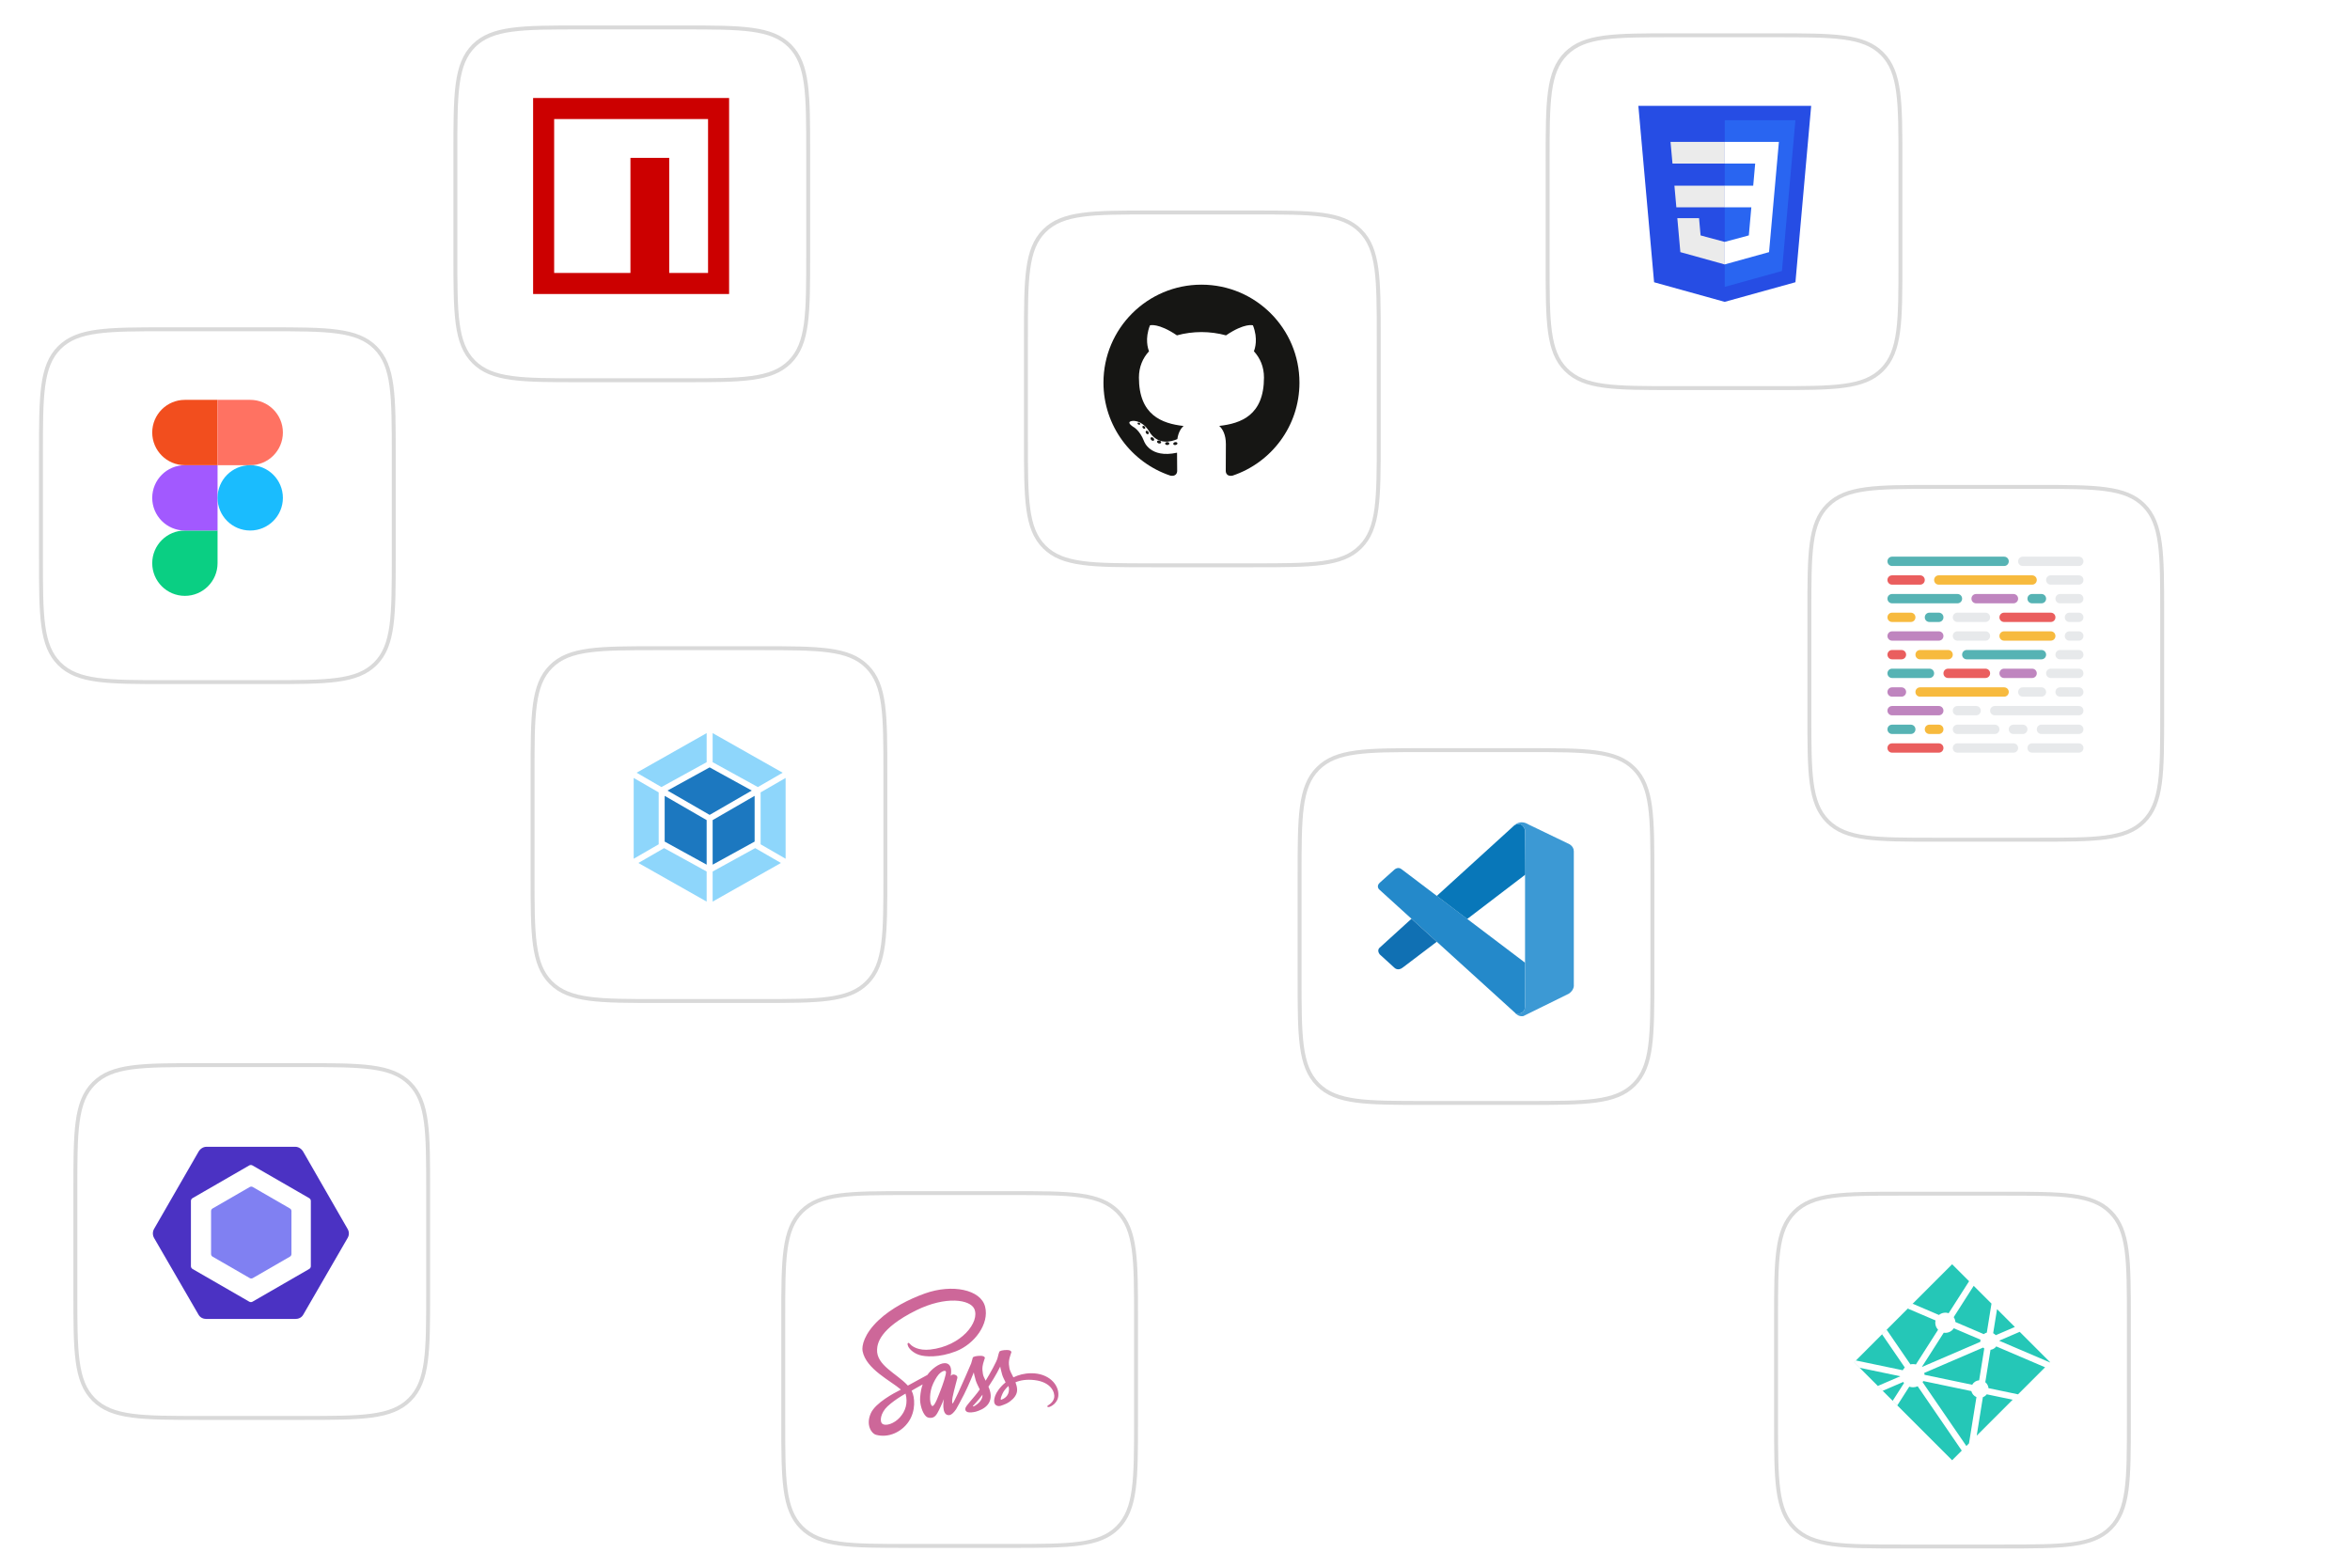 <svg width="1199" height="800" viewBox="0 0 1199 800" fill="none" xmlns="http://www.w3.org/2000/svg">
<g clip-path="url(#clip0_103_3)">
<g filter="url(#filter0_d_103_3)">
<path d="M20.896 228C20.896 197.83 20.896 182.745 30.268 173.373C39.641 164 54.726 164 84.896 164H136.896C167.066 164 182.15 164 191.523 173.373C200.896 182.745 200.896 197.83 200.896 228V280C200.896 310.17 200.896 325.255 191.523 334.627C182.15 344 167.066 344 136.896 344H84.896C54.726 344 39.641 344 30.268 334.627C20.896 325.255 20.896 310.17 20.896 280V228Z" fill="white"/>
<path d="M30.268 334.627L29.561 335.335L30.268 334.627ZM191.523 334.627L190.816 333.92L191.523 334.627ZM191.523 173.373L192.23 172.665L191.523 173.373ZM84.896 165H136.896V163H84.896V165ZM199.896 228V280H201.896V228H199.896ZM136.896 343H84.896V345H136.896V343ZM21.896 280V228H19.896V280H21.896ZM84.896 343C69.782 343 58.548 342.998 49.916 341.837C41.313 340.681 35.445 338.39 30.975 333.92L29.561 335.335C34.464 340.238 40.825 342.633 49.65 343.82C58.446 345.002 69.839 345 84.896 345V343ZM19.896 280C19.896 295.057 19.893 306.45 21.076 315.246C22.263 324.071 24.658 330.431 29.561 335.335L30.975 333.92C26.506 329.451 24.215 323.583 23.058 314.979C21.898 306.348 21.896 295.113 21.896 280H19.896ZM199.896 280C199.896 295.113 199.894 306.348 198.733 314.979C197.576 323.583 195.285 329.451 190.816 333.92L192.23 335.335C197.133 330.431 199.529 324.071 200.715 315.246C201.898 306.45 201.896 295.057 201.896 280H199.896ZM136.896 345C151.952 345 163.345 345.002 172.142 343.82C180.967 342.633 187.327 340.238 192.23 335.335L190.816 333.92C186.346 338.39 180.478 340.681 171.875 341.837C163.243 342.998 152.009 343 136.896 343V345ZM136.896 165C152.009 165 163.243 165.002 171.875 166.163C180.478 167.319 186.346 169.61 190.816 174.08L192.23 172.665C187.327 167.762 180.967 165.367 172.142 164.18C163.345 162.998 151.952 163 136.896 163V165ZM201.896 228C201.896 212.943 201.898 201.55 200.715 192.754C199.529 183.929 197.133 177.569 192.23 172.665L190.816 174.08C195.285 178.549 197.576 184.417 198.733 193.021C199.894 201.652 199.896 212.887 199.896 228H201.896ZM84.896 163C69.839 163 58.446 162.998 49.65 164.18C40.825 165.367 34.464 167.762 29.561 172.665L30.975 174.08C35.445 169.61 41.313 167.319 49.916 166.163C58.548 165.002 69.782 165 84.896 165V163ZM21.896 228C21.896 212.887 21.898 201.652 23.058 193.021C24.215 184.417 26.506 178.549 30.975 174.08L29.561 172.665C24.658 177.569 22.263 183.929 21.076 192.754C19.893 201.55 19.896 212.943 19.896 228H21.896Z" fill="#D9D9D9"/>
</g>
<path d="M94.333 304C103.533 304 111 296.533 111 287.333V270.667H94.333C85.133 270.667 77.667 278.133 77.667 287.333C77.667 296.533 85.133 304 94.333 304Z" fill="#0ACF83"/>
<path d="M77.667 254C77.667 244.8 85.133 237.333 94.333 237.333H111V270.667H94.333C85.133 270.667 77.667 263.2 77.667 254Z" fill="#A259FF"/>
<path d="M77.667 220.667C77.667 211.467 85.133 204 94.333 204H111V237.333H94.333C85.133 237.333 77.667 229.867 77.667 220.667Z" fill="#F24E1E"/>
<path d="M111 204H127.667C136.867 204 144.333 211.467 144.333 220.667C144.333 229.867 136.867 237.333 127.667 237.333H111V204Z" fill="#FF7262"/>
<path d="M144.333 254C144.333 263.2 136.867 270.667 127.667 270.667C118.467 270.667 111 263.2 111 254C111 244.8 118.467 237.333 127.667 237.333C136.867 237.333 144.333 244.8 144.333 254Z" fill="#1ABCFE"/>
<g filter="url(#filter1_d_103_3)">
<path d="M523.448 168.406C523.448 138.236 523.448 123.151 532.82 113.778C542.193 104.406 557.278 104.406 587.448 104.406H639.448C669.618 104.406 684.703 104.406 694.075 113.778C703.448 123.151 703.448 138.236 703.448 168.406V220.406C703.448 250.576 703.448 265.661 694.075 275.033C684.703 284.406 669.618 284.406 639.448 284.406H587.448C557.278 284.406 542.193 284.406 532.82 275.033C523.448 265.661 523.448 250.576 523.448 220.406V168.406Z" fill="white"/>
<path d="M532.82 275.033L532.113 275.74L532.82 275.033ZM694.075 275.033L693.368 274.326L694.075 275.033ZM694.075 113.778L694.782 113.071L694.075 113.778ZM587.448 105.406H639.448V103.406H587.448V105.406ZM702.448 168.406V220.406H704.448V168.406H702.448ZM639.448 283.406H587.448V285.406H639.448V283.406ZM524.448 220.406V168.406H522.448V220.406H524.448ZM587.448 283.406C572.335 283.406 561.1 283.404 552.468 282.243C543.865 281.086 537.997 278.796 533.528 274.326L532.113 275.74C537.016 280.643 543.377 283.039 552.202 284.225C560.998 285.408 572.391 285.406 587.448 285.406V283.406ZM522.448 220.406C522.448 235.462 522.446 246.856 523.628 255.652C524.815 264.477 527.21 270.837 532.113 275.74L533.528 274.326C529.058 269.857 526.767 263.988 525.611 255.385C524.45 246.753 524.448 235.519 524.448 220.406H522.448ZM702.448 220.406C702.448 235.519 702.446 246.753 701.285 255.385C700.129 263.988 697.838 269.857 693.368 274.326L694.782 275.74C699.685 270.837 702.081 264.477 703.267 255.652C704.45 246.856 704.448 235.462 704.448 220.406H702.448ZM639.448 285.406C654.505 285.406 665.898 285.408 674.694 284.225C683.519 283.039 689.879 280.643 694.782 275.74L693.368 274.326C688.899 278.796 683.03 281.086 674.427 282.243C665.795 283.404 654.561 283.406 639.448 283.406V285.406ZM639.448 105.406C654.561 105.406 665.795 105.408 674.427 106.568C683.03 107.725 688.899 110.016 693.368 114.485L694.782 113.071C689.879 108.168 683.519 105.773 674.694 104.586C665.898 103.404 654.505 103.406 639.448 103.406V105.406ZM704.448 168.406C704.448 153.349 704.45 141.956 703.267 133.16C702.081 124.335 699.685 117.974 694.782 113.071L693.368 114.485C697.838 118.955 700.129 124.823 701.285 133.426C702.446 142.058 702.448 153.293 702.448 168.406H704.448ZM587.448 103.406C572.391 103.406 560.998 103.404 552.202 104.586C543.377 105.773 537.016 108.168 532.113 113.071L533.528 114.485C537.997 110.016 543.865 107.725 552.468 106.568C561.1 105.408 572.335 105.406 587.448 105.406V103.406ZM524.448 168.406C524.448 153.293 524.45 142.058 525.611 133.426C526.767 124.823 529.058 118.955 533.528 114.485L532.113 113.071C527.21 117.974 524.815 124.335 523.628 133.16C522.446 141.956 522.448 153.349 522.448 168.406H524.448Z" fill="#D9D9D9"/>
</g>
<path d="M613 145.234C585.389 145.234 563 167.62 563 195.234C563 217.326 577.327 236.068 597.193 242.68C599.692 243.143 600.61 241.595 600.61 240.274C600.61 239.082 600.563 235.143 600.542 230.965C586.631 233.99 583.696 225.066 583.696 225.066C581.422 219.287 578.145 217.75 578.145 217.75C573.608 214.647 578.487 214.71 578.487 214.71C583.508 215.063 586.151 219.863 586.151 219.863C590.611 227.507 597.848 225.297 600.701 224.02C601.15 220.788 602.446 218.582 603.876 217.334C592.77 216.069 581.095 211.782 581.095 192.623C581.095 187.165 583.049 182.704 586.247 179.202C585.728 177.943 584.017 172.858 586.732 165.97C586.732 165.97 590.93 164.627 600.485 171.096C604.473 169.987 608.751 169.432 613 169.413C617.249 169.432 621.53 169.987 625.526 171.096C635.07 164.627 639.262 165.97 639.262 165.97C641.984 172.858 640.272 177.943 639.753 179.202C642.958 182.704 644.898 187.164 644.898 192.623C644.898 211.827 633.201 216.056 622.068 217.294C623.861 218.845 625.459 221.888 625.459 226.553C625.459 233.243 625.401 238.627 625.401 240.274C625.401 241.605 626.301 243.164 628.836 242.673C648.691 236.054 663 217.319 663 195.234C663 167.62 640.614 145.234 613 145.234Z" fill="#161614"/>
<path d="M581.727 216.461C581.617 216.709 581.226 216.784 580.87 216.613C580.507 216.45 580.303 216.111 580.421 215.862C580.529 215.606 580.92 215.535 581.282 215.707C581.646 215.869 581.853 216.211 581.727 216.461V216.461ZM584.186 218.655C583.948 218.876 583.482 218.774 583.165 218.424C582.838 218.076 582.777 217.61 583.019 217.385C583.265 217.164 583.717 217.267 584.045 217.616C584.372 217.969 584.435 218.432 584.186 218.656L584.186 218.655ZM585.874 221.463C585.567 221.676 585.066 221.476 584.756 221.032C584.45 220.587 584.45 220.054 584.763 219.84C585.074 219.627 585.567 219.819 585.881 220.26C586.187 220.712 586.187 221.245 585.873 221.463L585.874 221.463ZM588.727 224.715C588.453 225.017 587.869 224.936 587.442 224.524C587.005 224.121 586.883 223.548 587.158 223.246C587.435 222.943 588.022 223.028 588.453 223.437C588.887 223.84 589.019 224.416 588.727 224.715H588.727ZM592.415 225.813C592.294 226.204 591.732 226.382 591.166 226.216C590.6 226.045 590.23 225.586 590.344 225.19C590.462 224.796 591.026 224.611 591.597 224.789C592.162 224.959 592.533 225.415 592.415 225.813H592.415ZM596.612 226.278C596.626 226.691 596.146 227.033 595.551 227.04C594.953 227.053 594.47 226.72 594.464 226.314C594.464 225.898 594.933 225.559 595.531 225.549C596.125 225.537 596.612 225.869 596.612 226.278V226.278ZM600.735 226.12C600.806 226.523 600.393 226.936 599.803 227.046C599.223 227.152 598.685 226.904 598.611 226.505C598.539 226.092 598.96 225.679 599.539 225.572C600.131 225.469 600.66 225.711 600.735 226.12" fill="#161614"/>
<g filter="url(#filter2_d_103_3)">
<path d="M271.724 390.703C271.724 360.533 271.724 345.448 281.097 336.075C290.469 326.703 305.554 326.703 335.724 326.703H387.724C417.894 326.703 432.979 326.703 442.351 336.075C451.724 345.448 451.724 360.533 451.724 390.703V442.703C451.724 472.873 451.724 487.958 442.351 497.33C432.979 506.703 417.894 506.703 387.724 506.703H335.724C305.554 506.703 290.469 506.703 281.097 497.33C271.724 487.958 271.724 472.873 271.724 442.703V390.703Z" fill="white"/>
<path d="M281.097 497.33L280.389 498.037L281.097 497.33ZM442.351 497.33L441.644 496.623L442.351 497.33ZM442.351 336.075L443.059 335.368L442.351 336.075ZM335.724 327.703H387.724V325.703H335.724V327.703ZM450.724 390.703V442.703H452.724V390.703H450.724ZM387.724 505.703H335.724V507.703H387.724V505.703ZM272.724 442.703V390.703H270.724V442.703H272.724ZM335.724 505.703C320.611 505.703 309.376 505.701 300.745 504.54C292.141 503.384 286.273 501.093 281.804 496.623L280.389 498.037C285.293 502.94 291.653 505.336 300.478 506.522C309.274 507.705 320.667 507.703 335.724 507.703V505.703ZM270.724 442.703C270.724 457.76 270.722 469.153 271.904 477.949C273.091 486.774 275.486 493.134 280.389 498.037L281.804 496.623C277.334 492.154 275.043 486.285 273.887 477.682C272.726 469.05 272.724 457.816 272.724 442.703H270.724ZM450.724 442.703C450.724 457.816 450.722 469.05 449.561 477.682C448.405 486.285 446.114 492.154 441.644 496.623L443.059 498.037C447.962 493.134 450.357 486.774 451.544 477.949C452.726 469.153 452.724 457.76 452.724 442.703H450.724ZM387.724 507.703C402.781 507.703 414.174 507.705 422.97 506.522C431.795 505.336 438.155 502.94 443.059 498.037L441.644 496.623C437.175 501.093 431.307 503.384 422.703 504.54C414.072 505.701 402.837 505.703 387.724 505.703V507.703ZM387.724 327.703C402.837 327.703 414.072 327.705 422.703 328.866C431.307 330.022 437.175 332.313 441.644 336.783L443.059 335.368C438.155 330.465 431.795 328.07 422.97 326.883C414.174 325.701 402.781 325.703 387.724 325.703V327.703ZM452.724 390.703C452.724 375.646 452.726 364.253 451.544 355.457C450.357 346.632 447.962 340.271 443.059 335.368L441.644 336.783C446.114 341.252 448.405 347.12 449.561 355.723C450.722 364.355 450.724 375.59 450.724 390.703H452.724ZM335.724 325.703C320.667 325.703 309.274 325.701 300.478 326.883C291.653 328.07 285.293 330.465 280.389 335.368L281.804 336.783C286.273 332.313 292.141 330.022 300.745 328.866C309.376 327.705 320.611 327.703 335.724 327.703V325.703ZM272.724 390.703C272.724 375.59 272.726 364.355 273.887 355.723C275.043 347.12 277.334 341.252 281.804 336.783L280.389 335.368C275.486 340.271 273.091 346.632 271.904 355.457C270.722 364.253 270.724 375.646 270.724 390.703H272.724Z" fill="#D9D9D9"/>
</g>
<path d="M362 367L317.808 392V442L362 467L406.192 442V392L362 367Z" fill="white"/>
<path d="M325.7 440.275L360.542 459.983V444.633L338.833 432.692L325.7 440.275ZM323.317 438.117V396.9L336.067 404.258V430.75L323.317 438.117ZM398.442 440.275L363.6 459.983V444.633L385.308 432.692L398.442 440.275V440.275ZM400.825 438.117V396.9L388.075 404.258V430.75L400.825 438.117V438.117ZM399.333 394.233L363.6 374.017V388.858L386.492 401.45L386.667 401.55L399.333 394.233V394.233ZM324.808 394.233L360.542 374.017V388.858L337.65 401.45L337.475 401.55L324.808 394.233V394.233Z" fill="#8ED6FB"/>
<path d="M363.6 441.142L385.017 429.367V406.033L363.6 418.4V441.142ZM360.542 441.142L339.125 429.367V406.033L360.542 418.4V441.142ZM383.567 403.333L362.067 391.508L340.567 403.333L362.067 415.75L383.567 403.333" fill="#1C78C0"/>
<g filter="url(#filter3_d_103_3)">
<path d="M399.62 668.703C399.62 638.533 399.62 623.448 408.992 614.075C418.365 604.703 433.45 604.703 463.62 604.703H515.62C545.789 604.703 560.874 604.703 570.247 614.075C579.62 623.448 579.62 638.533 579.62 668.703V720.703C579.62 750.873 579.62 765.958 570.247 775.33C560.874 784.703 545.789 784.703 515.62 784.703H463.62C433.45 784.703 418.365 784.703 408.992 775.33C399.62 765.958 399.62 750.873 399.62 720.703V668.703Z" fill="white"/>
<path d="M408.992 775.33L408.285 776.037L408.992 775.33ZM570.247 775.33L569.54 774.623L570.247 775.33ZM570.247 614.075L570.954 613.368L570.247 614.075ZM463.62 605.703H515.62V603.703H463.62V605.703ZM578.62 668.703V720.703H580.62V668.703H578.62ZM515.62 783.703H463.62V785.703H515.62V783.703ZM400.62 720.703V668.703H398.62V720.703H400.62ZM463.62 783.703C448.506 783.703 437.272 783.701 428.64 782.54C420.037 781.384 414.169 779.093 409.699 774.623L408.285 776.037C413.188 780.94 419.549 783.336 428.374 784.522C437.17 785.705 448.563 785.703 463.62 785.703V783.703ZM398.62 720.703C398.62 735.76 398.617 747.153 399.8 755.949C400.986 764.774 403.382 771.134 408.285 776.037L409.699 774.623C405.23 770.154 402.939 764.285 401.782 755.682C400.622 747.05 400.62 735.816 400.62 720.703H398.62ZM578.62 720.703C578.62 735.816 578.617 747.05 577.457 755.682C576.3 764.285 574.009 770.154 569.54 774.623L570.954 776.037C575.857 771.134 578.253 764.774 579.439 755.949C580.622 747.153 580.62 735.76 580.62 720.703H578.62ZM515.62 785.703C530.676 785.703 542.069 785.705 550.865 784.522C559.69 783.336 566.051 780.94 570.954 776.037L569.54 774.623C565.07 779.093 559.202 781.384 550.599 782.54C541.967 783.701 530.733 783.703 515.62 783.703V785.703ZM515.62 605.703C530.733 605.703 541.967 605.705 550.599 606.866C559.202 608.022 565.07 610.313 569.54 614.783L570.954 613.368C566.051 608.465 559.69 606.07 550.865 604.883C542.069 603.701 530.676 603.703 515.62 603.703V605.703ZM580.62 668.703C580.62 653.646 580.622 642.253 579.439 633.457C578.253 624.632 575.857 618.271 570.954 613.368L569.54 614.783C574.009 619.252 576.3 625.12 577.457 633.723C578.617 642.355 578.62 653.59 578.62 668.703H580.62ZM463.62 603.703C448.563 603.703 437.17 603.701 428.374 604.883C419.549 606.07 413.188 608.465 408.285 613.368L409.699 614.783C414.169 610.313 420.037 608.022 428.64 606.866C437.272 605.705 448.506 605.703 463.62 605.703V603.703ZM400.62 668.703C400.62 653.59 400.622 642.355 401.782 633.723C402.939 625.12 405.23 619.252 409.699 614.783L408.285 613.368C403.382 618.271 400.986 624.632 399.8 633.457C398.617 642.253 398.62 653.646 398.62 668.703H400.62Z" fill="#D9D9D9"/>
</g>
<path d="M526.108 700.614C522.619 700.632 519.587 701.473 517.048 702.715C516.117 700.87 515.185 699.226 515.021 698.02C514.838 696.614 514.619 695.756 514.838 694.075C515.057 692.395 516.044 690.002 516.025 689.819C516.007 689.637 515.806 688.778 513.797 688.76C511.788 688.742 510.053 689.143 509.852 689.673C509.651 690.203 509.267 691.408 509.011 692.65C508.664 694.477 504.993 700.998 502.893 704.413C502.217 703.08 501.632 701.911 501.504 700.979C501.322 699.573 501.103 698.715 501.322 697.034C501.541 695.354 502.527 692.961 502.509 692.778C502.491 692.596 502.29 691.737 500.281 691.719C498.271 691.701 496.536 692.102 496.335 692.632C496.134 693.162 495.915 694.404 495.495 695.609C495.075 696.815 490.198 707.701 488.919 710.514C488.262 711.957 487.696 713.108 487.294 713.893C487.294 713.893 487.276 713.948 487.221 714.039C486.874 714.715 486.673 715.08 486.673 715.08C486.673 715.08 486.673 715.08 486.673 715.099C486.399 715.592 486.107 716.048 485.961 716.048C485.851 716.048 485.65 714.733 485.997 712.943C486.728 709.162 488.463 703.281 488.445 703.08C488.445 702.97 488.773 701.947 487.312 701.418C485.887 700.888 485.376 701.765 485.248 701.765C485.12 701.765 485.029 702.075 485.029 702.075C485.029 702.075 486.618 695.463 481.997 695.463C479.111 695.463 475.129 698.623 473.156 701.473C471.914 702.148 469.266 703.591 466.435 705.144C465.357 705.747 464.243 706.349 463.202 706.916C463.129 706.843 463.056 706.751 462.983 706.678C457.393 700.705 447.055 696.486 447.494 688.468C447.658 685.545 448.663 677.874 467.348 668.558C482.728 660.978 494.965 663.079 497.084 667.736C500.116 674.385 490.527 686.732 474.636 688.522C468.572 689.198 465.394 686.86 464.59 685.984C463.75 685.07 463.622 685.015 463.311 685.198C462.8 685.472 463.129 686.294 463.311 686.769C463.786 688.011 465.741 690.203 469.047 691.281C471.969 692.23 479.074 692.76 487.677 689.436C497.303 685.71 504.829 675.353 502.619 666.677C500.408 657.873 485.796 654.969 471.969 659.882C463.75 662.805 454.836 667.408 448.425 673.399C440.808 680.522 439.603 686.714 440.096 689.308C441.868 698.514 454.562 704.505 459.64 708.943C459.384 709.089 459.147 709.217 458.946 709.327C456.407 710.587 446.726 715.647 444.315 720.998C441.576 727.062 444.754 731.41 446.854 731.994C453.375 733.802 460.078 730.551 463.677 725.181C467.275 719.811 466.837 712.834 465.174 709.637C465.156 709.601 465.138 709.564 465.101 709.528C465.759 709.144 466.435 708.742 467.092 708.359C468.389 707.591 469.668 706.879 470.764 706.295C470.143 707.993 469.686 710.021 469.467 712.943C469.193 716.377 470.599 720.834 472.444 722.587C473.266 723.355 474.234 723.373 474.855 723.373C477.01 723.373 477.979 721.583 479.056 719.464C480.371 716.87 481.559 713.857 481.559 713.857C481.559 713.857 480.079 722.003 484.097 722.003C485.559 722.003 487.038 720.103 487.696 719.135C487.696 719.153 487.696 719.153 487.696 719.153C487.696 719.153 487.732 719.099 487.805 718.971C487.951 718.733 488.043 718.587 488.043 718.587C488.043 718.587 488.043 718.569 488.043 718.551C488.627 717.528 489.942 715.208 491.897 711.354C494.417 706.386 496.847 700.176 496.847 700.176C496.847 700.176 497.066 701.692 497.815 704.212C498.253 705.692 499.166 707.318 499.897 708.888C499.312 709.71 498.947 710.167 498.947 710.167C498.947 710.167 498.947 710.167 498.965 710.185C498.491 710.806 497.979 711.482 497.413 712.14C495.422 714.514 493.047 717.236 492.719 718.021C492.335 718.953 492.426 719.628 493.157 720.176C493.687 720.578 494.637 720.633 495.605 720.578C497.395 720.45 498.655 720.012 499.276 719.738C500.244 719.391 501.376 718.861 502.436 718.076C504.39 716.633 505.578 714.569 505.468 711.847C505.413 710.35 504.92 708.852 504.317 707.445C504.5 707.19 504.664 706.934 504.847 706.678C507.934 702.167 510.327 697.217 510.327 697.217C510.327 697.217 510.546 698.733 511.295 701.253C511.66 702.532 512.409 703.92 513.066 705.272C510.162 707.628 508.372 710.368 507.733 712.158C506.582 715.482 507.477 716.98 509.176 717.327C509.943 717.491 511.039 717.126 511.843 716.779C512.865 716.45 514.071 715.884 515.222 715.044C517.176 713.601 519.057 711.592 518.948 708.87C518.893 707.628 518.564 706.404 518.108 705.217C520.573 704.194 523.752 703.628 527.807 704.103C536.501 705.126 538.218 710.55 537.889 712.834C537.56 715.117 535.734 716.359 535.131 716.742C534.528 717.126 534.327 717.254 534.382 717.528C534.455 717.93 534.747 717.911 535.259 717.838C535.971 717.711 539.825 715.994 539.99 711.793C540.264 706.423 535.149 700.559 526.108 700.614ZM459.037 723.227C456.151 726.368 452.133 727.556 450.398 726.551C448.535 725.473 449.265 720.834 452.809 717.51C454.964 715.482 457.74 713.601 459.585 712.45C460.005 712.194 460.626 711.829 461.375 711.372C461.503 711.299 461.576 711.263 461.576 711.263C461.722 711.172 461.868 711.08 462.015 710.989C463.311 715.738 462.069 719.921 459.037 723.227ZM480.043 708.943C479.038 711.391 476.937 717.656 475.659 717.309C474.563 717.016 473.887 712.267 475.44 707.573C476.225 705.217 477.887 702.404 478.855 701.308C480.426 699.555 482.161 698.97 482.581 699.683C483.111 700.614 480.664 707.409 480.043 708.943ZM497.376 717.236C496.956 717.455 496.554 717.601 496.372 717.491C496.244 717.418 496.554 717.126 496.554 717.126C496.554 717.126 498.728 714.788 499.586 713.729C500.08 713.108 500.664 712.377 501.285 711.555C501.285 711.628 501.285 711.719 501.285 711.793C501.285 714.587 498.582 716.468 497.376 717.236ZM510.747 714.185C510.436 713.966 510.491 713.236 511.532 710.952C511.934 710.057 512.884 708.56 514.509 707.117C514.692 707.701 514.82 708.267 514.802 708.797C514.783 712.322 512.263 713.637 510.747 714.185Z" fill="#CD6799"/>
<g filter="url(#filter4_d_103_3)">
<path d="M663.067 442.703C663.067 412.533 663.067 397.448 672.44 388.075C681.812 378.703 696.897 378.703 727.067 378.703H779.067C809.237 378.703 824.322 378.703 833.695 388.075C843.067 397.448 843.067 412.533 843.067 442.703V494.703C843.067 524.873 843.067 539.958 833.695 549.33C824.322 558.703 809.237 558.703 779.067 558.703H727.067C696.897 558.703 681.812 558.703 672.44 549.33C663.067 539.958 663.067 524.873 663.067 494.703V442.703Z" fill="white"/>
<path d="M672.44 549.33L671.733 550.037L672.44 549.33ZM833.695 549.33L832.988 548.623L833.695 549.33ZM833.695 388.075L834.402 387.368L833.695 388.075ZM727.067 379.703H779.067V377.703H727.067V379.703ZM842.067 442.703V494.703H844.067V442.703H842.067ZM779.067 557.703H727.067V559.703H779.067V557.703ZM664.067 494.703V442.703H662.067V494.703H664.067ZM727.067 557.703C711.954 557.703 700.72 557.701 692.088 556.54C683.485 555.384 677.616 553.093 673.147 548.623L671.733 550.037C676.636 554.94 682.996 557.336 691.821 558.522C700.617 559.705 712.011 559.703 727.067 559.703V557.703ZM662.067 494.703C662.067 509.76 662.065 521.153 663.248 529.949C664.434 538.774 666.83 545.134 671.733 550.037L673.147 548.623C668.677 544.154 666.387 538.285 665.23 529.682C664.069 521.05 664.067 509.816 664.067 494.703H662.067ZM842.067 494.703C842.067 509.816 842.065 521.05 840.905 529.682C839.748 538.285 837.457 544.154 832.988 548.623L834.402 550.037C839.305 545.134 841.7 538.774 842.887 529.949C844.069 521.153 844.067 509.76 844.067 494.703H842.067ZM779.067 559.703C794.124 559.703 805.517 559.705 814.313 558.522C823.138 557.336 829.499 554.94 834.402 550.037L832.988 548.623C828.518 553.093 822.65 555.384 814.047 556.54C805.415 557.701 794.18 557.703 779.067 557.703V559.703ZM779.067 379.703C794.18 379.703 805.415 379.705 814.047 380.866C822.65 382.022 828.518 384.313 832.988 388.783L834.402 387.368C829.499 382.465 823.138 380.07 814.313 378.883C805.517 377.701 794.124 377.703 779.067 377.703V379.703ZM844.067 442.703C844.067 427.646 844.069 416.253 842.887 407.457C841.7 398.632 839.305 392.271 834.402 387.368L832.988 388.783C837.457 393.252 839.748 399.12 840.905 407.723C842.065 416.355 842.067 427.59 842.067 442.703H844.067ZM727.067 377.703C712.011 377.703 700.617 377.701 691.821 378.883C682.996 380.07 676.636 382.465 671.733 387.368L673.147 388.783C677.616 384.313 683.485 382.022 692.088 380.866C700.72 379.705 711.954 379.703 727.067 379.703V377.703ZM664.067 442.703C664.067 427.59 664.069 416.355 665.23 407.723C666.387 399.12 668.677 393.252 673.147 388.783L671.733 387.368C666.83 392.271 664.434 398.632 663.248 407.457C662.065 416.253 662.067 427.646 662.067 442.703H664.067Z" fill="#D9D9D9"/>
</g>
<path d="M703.951 454.033C703.951 454.033 701.516 452.278 704.439 449.933L711.248 443.844C711.248 443.844 713.197 441.794 715.257 443.58L778.096 491.156V513.97C778.096 513.97 778.065 517.552 773.468 517.157L703.951 454.033Z" fill="#2489CA"/>
<path d="M720.148 468.739L703.951 483.464C703.951 483.464 702.287 484.702 703.951 486.914L711.471 493.755C711.471 493.755 713.258 495.673 715.896 493.491L733.067 480.47L720.148 468.739Z" fill="#1070B3"/>
<path d="M748.584 468.86L778.289 446.179L778.096 423.487C778.096 423.487 776.827 418.534 772.596 421.112L733.067 457.088L748.584 468.86Z" fill="#0877B9"/>
<path d="M773.468 517.187C775.194 518.953 777.284 518.375 777.284 518.375L800.433 506.968C803.396 504.948 802.98 502.441 802.98 502.441V434.325C802.98 431.331 799.915 430.296 799.915 430.296L779.852 420.625C775.468 417.915 772.596 421.112 772.596 421.112C772.596 421.112 776.29 418.453 778.096 423.486V513.554C778.096 514.173 777.964 514.782 777.7 515.33C777.173 516.396 776.026 517.39 773.276 516.974L773.468 517.187Z" fill="#3C99D4"/>
<g filter="url(#filter5_d_103_3)">
<path d="M232.343 74C232.343 43.83 232.343 28.745 241.716 19.373C251.089 10 266.173 10 296.343 10H348.343C378.513 10 393.598 10 402.971 19.373C412.343 28.745 412.343 43.83 412.343 74V126C412.343 156.17 412.343 171.255 402.971 180.627C393.598 190 378.513 190 348.343 190H296.343C266.173 190 251.089 190 241.716 180.627C232.343 171.255 232.343 156.17 232.343 126V74Z" fill="white"/>
<path d="M241.716 180.627L241.009 181.335L241.716 180.627ZM402.971 180.627L402.264 179.92L402.971 180.627ZM402.971 19.373L403.678 18.666L402.971 19.373ZM296.343 11H348.343V9H296.343V11ZM411.343 74V126H413.343V74H411.343ZM348.343 189H296.343V191H348.343V189ZM233.343 126V74H231.343V126H233.343ZM296.343 189C281.23 189 269.996 188.998 261.364 187.837C252.761 186.681 246.893 184.39 242.423 179.92L241.009 181.335C245.912 186.238 252.273 188.633 261.097 189.82C269.894 191.002 281.287 191 296.343 191V189ZM231.343 126C231.343 141.057 231.341 152.45 232.524 161.246C233.71 170.071 236.106 176.431 241.009 181.335L242.423 179.92C237.954 175.451 235.663 169.583 234.506 160.979C233.346 152.348 233.343 141.113 233.343 126H231.343ZM411.343 126C411.343 141.113 411.341 152.348 410.181 160.979C409.024 169.583 406.733 175.451 402.264 179.92L403.678 181.335C408.581 176.431 410.976 170.071 412.163 161.246C413.346 152.45 413.343 141.057 413.343 126H411.343ZM348.343 191C363.4 191 374.793 191.002 383.589 189.82C392.414 188.633 398.775 186.238 403.678 181.335L402.264 179.92C397.794 184.39 391.926 186.681 383.323 187.837C374.691 188.998 363.457 189 348.343 189V191ZM348.343 11C363.457 11 374.691 11.002 383.323 12.163C391.926 13.319 397.794 15.61 402.264 20.08L403.678 18.666C398.775 13.762 392.414 11.367 383.589 10.181C374.793 8.998 363.4 9 348.343 9V11ZM413.343 74C413.343 58.943 413.346 47.55 412.163 38.754C410.976 29.929 408.581 23.569 403.678 18.666L402.264 20.08C406.733 24.549 409.024 30.417 410.181 39.02C411.341 47.653 411.343 58.887 411.343 74H413.343ZM296.343 9C281.287 9 269.894 8.998 261.097 10.181C252.273 11.367 245.912 13.762 241.009 18.666L242.423 20.08C246.893 15.61 252.761 13.319 261.364 12.163C269.996 11.002 281.23 11 296.343 11V9ZM233.343 74C233.343 58.887 233.346 47.653 234.506 39.02C235.663 30.417 237.954 24.549 242.423 20.08L241.009 18.666C236.106 23.569 233.71 29.929 232.524 38.754C231.341 47.55 231.343 58.943 231.343 74H233.343Z" fill="#D9D9D9"/>
</g>
<path d="M272 50H372V150H272V50Z" fill="#CC0000"/>
<path d="M321.66 60.74H282.74V139.256H321.656V80.54H341.456V139.256H361.256V60.74H321.66Z" fill="white"/>
<g filter="url(#filter6_d_103_3)">
<path d="M789.62 78C789.62 47.83 789.62 32.745 798.992 23.373C808.365 14 823.45 14 853.62 14H905.62C935.789 14 950.874 14 960.247 23.373C969.62 32.745 969.62 47.83 969.62 78V130C969.62 160.17 969.62 175.255 960.247 184.627C950.874 194 935.789 194 905.62 194H853.62C823.45 194 808.365 194 798.992 184.627C789.62 175.255 789.62 160.17 789.62 130V78Z" fill="white"/>
<path d="M798.992 184.627L798.285 185.335L798.992 184.627ZM960.247 184.627L959.54 183.92L960.247 184.627ZM960.247 23.373L960.954 22.666L960.247 23.373ZM853.62 15H905.62V13H853.62V15ZM968.62 78V130H970.62V78H968.62ZM905.62 193H853.62V195H905.62V193ZM790.62 130V78H788.62V130H790.62ZM853.62 193C838.506 193 827.272 192.998 818.64 191.837C810.037 190.681 804.169 188.39 799.699 183.92L798.285 185.335C803.188 190.238 809.549 192.633 818.374 193.82C827.17 195.002 838.563 195 853.62 195V193ZM788.62 130C788.62 145.057 788.617 156.45 789.8 165.246C790.986 174.071 793.382 180.431 798.285 185.335L799.699 183.92C795.23 179.451 792.939 173.583 791.782 164.979C790.622 156.348 790.62 145.113 790.62 130H788.62ZM968.62 130C968.62 145.113 968.617 156.348 967.457 164.979C966.3 173.583 964.009 179.451 959.54 183.92L960.954 185.335C965.857 180.431 968.253 174.071 969.439 165.246C970.622 156.45 970.62 145.057 970.62 130H968.62ZM905.62 195C920.676 195 932.069 195.002 940.865 193.82C949.69 192.633 956.051 190.238 960.954 185.335L959.54 183.92C955.07 188.39 949.202 190.681 940.599 191.837C931.967 192.998 920.733 193 905.62 193V195ZM905.62 15C920.733 15 931.967 15.002 940.599 16.163C949.202 17.319 955.07 19.61 959.54 24.08L960.954 22.666C956.051 17.762 949.69 15.367 940.865 14.181C932.069 12.998 920.676 13 905.62 13V15ZM970.62 78C970.62 62.943 970.622 51.55 969.439 42.754C968.253 33.929 965.857 27.569 960.954 22.666L959.54 24.08C964.009 28.549 966.3 34.417 967.457 43.02C968.617 51.653 968.62 62.887 968.62 78H970.62ZM853.62 13C838.563 13 827.17 12.998 818.374 14.181C809.549 15.367 803.188 17.762 798.285 22.666L799.699 24.08C804.169 19.61 810.037 17.319 818.64 16.163C827.272 15.002 838.506 15 853.62 15V13ZM790.62 78C790.62 62.887 790.622 51.653 791.782 43.02C792.939 34.417 795.23 28.549 799.699 24.08L798.285 22.666C793.382 27.569 790.986 33.929 789.8 42.754C788.617 51.55 788.62 62.943 788.62 78H790.62Z" fill="#D9D9D9"/>
</g>
<path d="M924.087 54L916.054 143.99L879.946 154L843.937 144.004L835.913 54H924.087Z" fill="#264DE4"/>
<path d="M909.177 138.259L916.042 61.359H880V146.348L909.177 138.259Z" fill="#2965F1"/>
<path d="M854.308 94.74L855.298 105.779H880V94.74H854.308Z" fill="#EBEBEB"/>
<path d="M880 72.398H879.962H852.32L853.324 83.436H880V72.398Z" fill="#EBEBEB"/>
<path d="M880 134.893V123.408L879.952 123.421L867.658 120.102L866.872 111.298H860.898H855.791L857.338 128.63L879.949 134.907L880 134.893Z" fill="#EBEBEB"/>
<path d="M893.555 105.779L892.273 120.095L879.962 123.418V134.902L902.592 128.63L902.758 126.765L905.352 97.704L905.621 94.74L907.614 72.398H879.962V83.436H895.516L894.512 94.74H879.962V105.779H893.555Z" fill="white"/>
<g filter="url(#filter7_d_103_3)">
<path d="M906.172 669C906.172 638.83 906.172 623.745 915.544 614.373C924.917 605 940.002 605 970.172 605H1022.17C1052.34 605 1067.43 605 1076.8 614.373C1086.17 623.745 1086.17 638.83 1086.17 669V721C1086.17 751.17 1086.17 766.255 1076.8 775.627C1067.43 785 1052.34 785 1022.17 785H970.172C940.002 785 924.917 785 915.544 775.627C906.172 766.255 906.172 751.17 906.172 721V669Z" fill="white"/>
<path d="M915.544 775.627L914.837 776.335L915.544 775.627ZM1076.8 775.627L1076.09 774.92L1076.8 775.627ZM1076.8 614.373L1077.51 613.665L1076.8 614.373ZM970.172 606H1022.17V604H970.172V606ZM1085.17 669V721H1087.17V669H1085.17ZM1022.17 784H970.172V786H1022.17V784ZM907.172 721V669H905.172V721H907.172ZM970.172 784C955.059 784 943.824 783.998 935.192 782.837C926.589 781.681 920.721 779.39 916.251 774.92L914.837 776.335C919.74 781.238 926.101 783.633 934.926 784.82C943.722 786.002 955.115 786 970.172 786V784ZM905.172 721C905.172 736.057 905.17 747.45 906.352 756.246C907.539 765.071 909.934 771.431 914.837 776.335L916.251 774.92C911.782 770.451 909.491 764.583 908.334 755.979C907.174 747.348 907.172 736.113 907.172 721H905.172ZM1085.17 721C1085.17 736.113 1085.17 747.348 1084.01 755.979C1082.85 764.583 1080.56 770.451 1076.09 774.92L1077.51 776.335C1082.41 771.431 1084.8 765.071 1085.99 756.246C1087.17 747.45 1087.17 736.057 1087.17 721H1085.17ZM1022.17 786C1037.23 786 1048.62 786.002 1057.42 784.82C1066.24 783.633 1072.6 781.238 1077.51 776.335L1076.09 774.92C1071.62 779.39 1065.75 781.681 1057.15 782.837C1048.52 783.998 1037.28 784 1022.17 784V786ZM1022.17 606C1037.28 606 1048.52 606.002 1057.15 607.163C1065.75 608.319 1071.62 610.61 1076.09 615.08L1077.51 613.665C1072.6 608.762 1066.24 606.367 1057.42 605.18C1048.62 603.998 1037.23 604 1022.17 604V606ZM1087.17 669C1087.17 653.943 1087.17 642.55 1085.99 633.754C1084.8 624.929 1082.41 618.569 1077.51 613.665L1076.09 615.08C1080.56 619.549 1082.85 625.417 1084.01 634.021C1085.17 642.652 1085.17 653.887 1085.17 669H1087.17ZM970.172 604C955.115 604 943.722 603.998 934.926 605.18C926.101 606.367 919.74 608.762 914.837 613.665L916.251 615.08C920.721 610.61 926.589 608.319 935.192 607.163C943.824 606.002 955.059 606 970.172 606V604ZM907.172 669C907.172 653.887 907.174 642.652 908.334 634.021C909.491 625.417 911.782 619.549 916.251 615.08L914.837 613.665C909.934 618.569 907.539 624.929 906.352 633.754C905.17 642.55 905.172 653.943 905.172 669H907.172Z" fill="#D9D9D9"/>
</g>
<path d="M1005.8 709.717L981.277 704.592C981.175 704.791 981.06 704.983 980.935 705.169L1003.26 737.738L1004.61 736.392L1008.41 712.772C1007.76 712.5 1007.2 712.083 1006.74 711.553C1006.29 711.022 1005.97 710.394 1005.8 709.717V709.717ZM996.855 677.658C995.937 679.067 994.351 680 992.545 680C992.266 680 991.996 679.972 991.731 679.929L980.546 697.43L1010.43 684.57C1010.42 684.45 1010.39 684.338 1010.39 684.214C1010.39 683.963 1010.43 683.719 1010.47 683.478L996.855 677.658V677.658ZM997.668 674.469L1012.15 680.659C1012.61 680.299 1013.14 680.032 1013.7 679.875L1016.08 665.078L1007.01 656.012L996.809 671.98C997.309 672.72 997.605 673.578 997.668 674.469V674.469ZM1028.01 677.005L1018.92 667.917L1016.94 680.186C1017.45 680.437 1017.9 680.78 1018.27 681.195L1028.01 677.005V677.005ZM1006.24 706.486C1006.59 705.84 1007.1 705.293 1007.72 704.895C1008.34 704.496 1009.05 704.259 1009.79 704.203L1012.4 687.973C1012.19 687.838 1012.01 687.675 1011.83 687.508L981.776 700.442C981.852 700.756 981.905 701.076 981.93 701.409L1006.24 706.486V706.486ZM1030.48 679.481L1019.97 684.004L1045.91 695.094L1046 695L1030.48 679.481ZM1011.69 712.82L1008.54 732.462L1026.88 714.117L1013.67 711.358C1013.16 712.021 1012.48 712.528 1011.69 712.82V712.82ZM976.037 707.77C975.373 707.77 974.737 707.656 974.141 707.454L968.048 716.991L965.693 714.638L971.465 705.606C971.322 705.429 971.189 705.244 971.066 705.053L960.61 709.555L958.132 707.076L969.577 702.15L948.886 697.831L946.055 695L946.951 694.105L970.812 699.086C971.086 698.565 971.437 698.089 971.854 697.673L960.273 680.781L962.612 678.442L974.711 696.092C975.146 695.991 975.59 695.939 976.036 695.937C976.547 695.937 977.042 696.009 977.516 696.131L988.838 678.415C987.916 677.459 987.401 676.183 987.402 674.855C987.402 674.448 987.454 674.055 987.543 673.676L973.418 667.637L975.896 665.159L989.278 670.883C989.957 670.323 990.768 669.948 991.634 669.793C992.499 669.638 993.39 669.708 994.221 669.997L1004.66 653.659L996.001 645L946.001 695L996.001 745L1000.92 740.08L978.427 707.264C977.674 707.598 976.86 707.77 976.037 707.77V707.77ZM1015.58 688.673L1012.92 705.172C1013.39 705.544 1013.77 706.007 1014.05 706.531C1014.34 707.055 1014.51 707.631 1014.56 708.224L1029.63 711.369L1043.43 697.572L1018.52 686.925C1017.81 687.874 1016.75 688.502 1015.58 688.673V688.673Z" fill="#25C7B7"/>
<g filter="url(#filter8_d_103_3)">
<path d="M38.448 603.406C38.448 573.236 38.448 558.151 47.821 548.778C57.193 539.406 72.278 539.406 102.448 539.406H154.448C184.618 539.406 199.703 539.406 209.075 548.778C218.448 558.151 218.448 573.236 218.448 603.406V655.406C218.448 685.576 218.448 700.661 209.075 710.033C199.703 719.406 184.618 719.406 154.448 719.406H102.448C72.278 719.406 57.193 719.406 47.821 710.033C38.448 700.661 38.448 685.576 38.448 655.406V603.406Z" fill="white"/>
<path d="M47.821 710.033L47.113 710.74L47.821 710.033ZM209.075 710.033L208.368 709.326L209.075 710.033ZM209.075 548.778L209.782 548.071L209.075 548.778ZM102.448 540.406H154.448V538.406H102.448V540.406ZM217.448 603.406V655.406H219.448V603.406H217.448ZM154.448 718.406H102.448V720.406H154.448V718.406ZM39.448 655.406V603.406H37.448V655.406H39.448ZM102.448 718.406C87.335 718.406 76.1 718.404 67.468 717.243C58.865 716.086 52.997 713.796 48.528 709.326L47.113 710.74C52.016 715.643 58.377 718.039 67.202 719.225C75.998 720.408 87.391 720.406 102.448 720.406V718.406ZM37.448 655.406C37.448 670.462 37.446 681.856 38.628 690.652C39.815 699.477 42.21 705.837 47.113 710.74L48.528 709.326C44.058 704.857 41.767 698.988 40.611 690.385C39.45 681.753 39.448 670.519 39.448 655.406H37.448ZM217.448 655.406C217.448 670.519 217.446 681.753 216.285 690.385C215.129 698.988 212.838 704.857 208.368 709.326L209.782 710.74C214.685 705.837 217.081 699.477 218.267 690.652C219.45 681.856 219.448 670.462 219.448 655.406H217.448ZM154.448 720.406C169.505 720.406 180.898 720.408 189.694 719.225C198.519 718.039 204.879 715.643 209.782 710.74L208.368 709.326C203.899 713.796 198.03 716.086 189.427 717.243C180.795 718.404 169.561 718.406 154.448 718.406V720.406ZM154.448 540.406C169.561 540.406 180.795 540.408 189.427 541.568C198.03 542.725 203.899 545.016 208.368 549.485L209.782 548.071C204.879 543.168 198.519 540.773 189.694 539.586C180.898 538.404 169.505 538.406 154.448 538.406V540.406ZM219.448 603.406C219.448 588.349 219.45 576.956 218.267 568.16C217.081 559.335 214.685 552.974 209.782 548.071L208.368 549.485C212.838 553.955 215.129 559.823 216.285 568.426C217.446 577.058 217.448 588.293 217.448 603.406H219.448ZM102.448 538.406C87.391 538.406 75.998 538.404 67.202 539.586C58.377 540.773 52.016 543.168 47.113 548.071L48.528 549.485C52.997 545.016 58.865 542.725 67.468 541.568C76.1 540.408 87.335 540.406 102.448 540.406V538.406ZM39.448 603.406C39.448 588.293 39.45 577.058 40.611 568.426C41.767 559.823 44.058 553.955 48.528 549.485L47.113 548.071C42.21 552.974 39.815 559.335 38.628 568.16C37.446 576.956 37.448 588.349 37.448 603.406H39.448Z" fill="#D9D9D9"/>
</g>
<path d="M108.455 616.55L127.428 605.596C127.661 605.462 127.926 605.391 128.195 605.391C128.465 605.391 128.729 605.462 128.963 605.596L147.936 616.55C148.169 616.685 148.363 616.879 148.497 617.112C148.632 617.346 148.703 617.61 148.703 617.88V639.787C148.703 640.336 148.41 640.842 147.936 641.117L128.963 652.071C128.729 652.205 128.465 652.276 128.195 652.276C127.926 652.276 127.661 652.205 127.428 652.071L108.455 641.117C108.222 640.982 108.028 640.788 107.893 640.555C107.758 640.322 107.687 640.057 107.687 639.787V617.879C107.688 617.331 107.98 616.825 108.455 616.55" fill="#8080F2"/>
<path d="M177.382 627.038L154.689 587.559C153.864 586.132 152.342 585.078 150.693 585.078H105.307C103.658 585.078 102.135 586.132 101.311 587.559L78.618 626.951C77.794 628.379 77.794 630.181 78.618 631.609L101.311 670.765C102.135 672.192 103.658 672.922 105.307 672.922H150.693C152.341 672.922 153.864 672.214 154.688 670.786L177.381 631.566C178.206 630.139 178.206 628.466 177.381 627.038H177.382ZM158.591 646.023C158.591 646.603 158.241 647.14 157.738 647.431L128.832 664.107C128.583 664.25 128.302 664.325 128.015 664.325C127.728 664.325 127.446 664.25 127.197 664.107L98.269 647.431C97.766 647.14 97.414 646.603 97.414 646.022V612.668C97.414 612.087 97.761 611.55 98.264 611.26L127.169 594.582C127.417 594.44 127.699 594.364 127.986 594.364C128.273 594.364 128.555 594.44 128.803 594.582L157.733 611.26C158.237 611.55 158.591 612.087 158.591 612.668V646.022V646.023Z" fill="#4B32C3"/>
<g filter="url(#filter9_d_103_3)">
<path d="M923.172 308.406C923.172 278.236 923.172 263.151 932.544 253.778C941.917 244.406 957.002 244.406 987.172 244.406H1039.17C1069.34 244.406 1084.43 244.406 1093.8 253.778C1103.17 263.151 1103.17 278.236 1103.17 308.406V360.406C1103.17 390.576 1103.17 405.661 1093.8 415.033C1084.43 424.406 1069.34 424.406 1039.17 424.406H987.172C957.002 424.406 941.917 424.406 932.544 415.033C923.172 405.661 923.172 390.576 923.172 360.406V308.406Z" fill="white"/>
<path d="M932.544 415.033L931.837 415.74L932.544 415.033ZM1093.8 415.033L1093.09 414.326L1093.8 415.033ZM1093.8 253.778L1094.51 253.071L1093.8 253.778ZM987.172 245.406H1039.17V243.406H987.172V245.406ZM1102.17 308.406V360.406H1104.17V308.406H1102.17ZM1039.17 423.406H987.172V425.406H1039.17V423.406ZM924.172 360.406V308.406H922.172V360.406H924.172ZM987.172 423.406C972.059 423.406 960.824 423.404 952.192 422.243C943.589 421.086 937.721 418.796 933.251 414.326L931.837 415.74C936.74 420.643 943.101 423.039 951.926 424.225C960.722 425.408 972.115 425.406 987.172 425.406V423.406ZM922.172 360.406C922.172 375.462 922.17 386.856 923.352 395.652C924.539 404.477 926.934 410.837 931.837 415.74L933.251 414.326C928.782 409.857 926.491 403.988 925.334 395.385C924.174 386.753 924.172 375.519 924.172 360.406H922.172ZM1102.17 360.406C1102.17 375.519 1102.17 386.753 1101.01 395.385C1099.85 403.988 1097.56 409.857 1093.09 414.326L1094.51 415.74C1099.41 410.837 1101.8 404.477 1102.99 395.652C1104.17 386.856 1104.17 375.462 1104.17 360.406H1102.17ZM1039.17 425.406C1054.23 425.406 1065.62 425.408 1074.42 424.225C1083.24 423.039 1089.6 420.643 1094.51 415.74L1093.09 414.326C1088.62 418.796 1082.75 421.086 1074.15 422.243C1065.52 423.404 1054.28 423.406 1039.17 423.406V425.406ZM1039.17 245.406C1054.28 245.406 1065.52 245.408 1074.15 246.568C1082.75 247.725 1088.62 250.016 1093.09 254.485L1094.51 253.071C1089.6 248.168 1083.24 245.773 1074.42 244.586C1065.62 243.404 1054.23 243.406 1039.17 243.406V245.406ZM1104.17 308.406C1104.17 293.349 1104.17 281.956 1102.99 273.16C1101.8 264.335 1099.41 257.974 1094.51 253.071L1093.09 254.485C1097.56 258.955 1099.85 264.823 1101.01 273.426C1102.17 282.058 1102.17 293.293 1102.17 308.406H1104.17ZM987.172 243.406C972.115 243.406 960.722 243.404 951.926 244.586C943.101 245.773 936.74 248.168 931.837 253.071L933.251 254.485C937.721 250.016 943.589 247.725 952.192 246.568C960.824 245.408 972.059 245.406 987.172 245.406V243.406ZM924.172 308.406C924.172 293.293 924.174 282.058 925.334 273.426C926.491 264.823 928.782 258.955 933.251 254.485L931.837 253.071C926.934 257.974 924.539 264.335 923.352 273.16C922.17 281.956 922.172 293.349 922.172 308.406H924.172Z" fill="#D9D9D9"/>
</g>
<path d="M1036.81 303.048H1041.57C1042.9 303.048 1043.95 304.095 1043.95 305.429C1043.95 306.762 1042.9 307.809 1041.57 307.809H1036.81C1035.48 307.809 1034.43 306.762 1034.43 305.429C1034.43 304.095 1035.48 303.048 1036.81 303.048Z" fill="#56B3B4"/>
<path d="M965.381 379.238H989.19C990.524 379.238 991.571 380.286 991.571 381.619C991.571 382.952 990.524 384 989.19 384H965.381C964.048 384 963 382.952 963 381.619C963 380.286 964.048 379.238 965.381 379.238Z" fill="#EA5E5E"/>
<path d="M1022.52 341.143H1036.81C1038.14 341.143 1039.19 342.191 1039.19 343.524C1039.19 344.857 1038.14 345.905 1036.81 345.905H1022.52C1021.19 345.905 1020.14 344.857 1020.14 343.524C1020.14 342.191 1021.19 341.143 1022.52 341.143Z" fill="#BF85BF"/>
<path d="M993.952 341.143H1013C1014.33 341.143 1015.38 342.191 1015.38 343.524C1015.38 344.857 1014.33 345.905 1013 345.905H993.952C992.619 345.905 991.571 344.857 991.571 343.524C991.571 342.191 992.619 341.143 993.952 341.143Z" fill="#EA5E5E"/>
<path d="M965.381 341.143H984.429C985.762 341.143 986.81 342.191 986.81 343.524C986.81 344.857 985.762 345.905 984.429 345.905H965.381C964.048 345.905 963 344.857 963 343.524C963 342.191 964.048 341.143 965.381 341.143Z" fill="#56B3B4"/>
<path d="M965.381 360.19H989.19C990.524 360.19 991.571 361.238 991.571 362.571C991.571 363.905 990.524 364.952 989.19 364.952H965.381C964.048 364.952 963 363.905 963 362.571C963 361.238 964.048 360.19 965.381 360.19Z" fill="#BF85BF"/>
<path d="M965.381 322.095H989.19C990.524 322.095 991.571 323.143 991.571 324.476C991.571 325.81 990.524 326.857 989.19 326.857H965.381C964.048 326.857 963 325.81 963 324.476C963 323.143 964.048 322.095 965.381 322.095Z" fill="#BF85BF"/>
<path d="M989.19 293.524H1036.81C1038.14 293.524 1039.19 294.571 1039.19 295.905C1039.19 297.238 1038.14 298.286 1036.81 298.286H989.19C987.857 298.286 986.81 297.238 986.81 295.905C986.81 294.571 987.857 293.524 989.19 293.524Z" fill="#F7BA3E"/>
<path d="M965.381 293.524H979.667C981 293.524 982.048 294.571 982.048 295.905C982.048 297.238 981 298.286 979.667 298.286H965.381C964.048 298.286 963 297.238 963 295.905C963 294.571 964.048 293.524 965.381 293.524Z" fill="#EA5E5E"/>
<path d="M984.429 369.714H989.191C990.524 369.714 991.571 370.762 991.571 372.095C991.571 373.429 990.524 374.476 989.191 374.476H984.429C983.095 374.476 982.048 373.429 982.048 372.095C982.048 370.762 983.095 369.714 984.429 369.714Z" fill="#F7BA3E"/>
<path d="M984.429 312.572H989.191C990.524 312.572 991.571 313.619 991.571 314.952C991.571 316.286 990.524 317.333 989.191 317.333H984.429C983.095 317.333 982.048 316.286 982.048 314.952C982.048 313.619 983.095 312.572 984.429 312.572Z" fill="#56B3B4"/>
<path d="M965.381 369.714H974.905C976.238 369.714 977.286 370.762 977.286 372.095C977.286 373.429 976.238 374.476 974.905 374.476H965.381C964.048 374.476 963 373.429 963 372.095C963 370.762 964.048 369.714 965.381 369.714Z" fill="#56B3B4"/>
<path d="M965.381 312.572H974.905C976.238 312.572 977.286 313.619 977.286 314.952C977.286 316.286 976.238 317.333 974.905 317.333H965.381C964.048 317.333 963 316.286 963 314.952C963 313.619 964.048 312.572 965.381 312.572Z" fill="#F7BA3E"/>
<path opacity="0.5" d="M1027.29 369.714H1032.05C1033.38 369.714 1034.43 370.762 1034.43 372.095C1034.43 373.429 1033.38 374.476 1032.05 374.476H1027.29C1025.95 374.476 1024.9 373.429 1024.9 372.095C1024.9 370.762 1025.95 369.714 1027.29 369.714Z" fill="#D0D4D8"/>
<path opacity="0.5" d="M998.714 369.714H1017.76C1019.1 369.714 1020.14 370.762 1020.14 372.095C1020.14 373.429 1019.1 374.476 1017.76 374.476H998.714C997.381 374.476 996.333 373.429 996.333 372.095C996.333 370.762 997.381 369.714 998.714 369.714Z" fill="#D0D4D8"/>
<path opacity="0.5" d="M1041.57 369.714H1060.62C1061.95 369.714 1063 370.762 1063 372.095C1063 373.429 1061.95 374.476 1060.62 374.476H1041.57C1040.24 374.476 1039.19 373.429 1039.19 372.095C1039.19 370.762 1040.24 369.714 1041.57 369.714Z" fill="#D0D4D8"/>
<path d="M1003.48 331.619H1041.57C1042.9 331.619 1043.95 332.667 1043.95 334C1043.95 335.333 1042.9 336.381 1041.57 336.381H1003.48C1002.14 336.381 1001.1 335.333 1001.1 334C1001.1 332.667 1002.14 331.619 1003.48 331.619Z" fill="#56B3B4"/>
<path d="M979.667 331.619H993.952C995.286 331.619 996.333 332.667 996.333 334C996.333 335.333 995.286 336.381 993.952 336.381H979.667C978.333 336.381 977.286 335.333 977.286 334C977.286 332.667 978.333 331.619 979.667 331.619Z" fill="#F7BA3E"/>
<path d="M965.381 331.619H970.143C971.476 331.619 972.524 332.667 972.524 334C972.524 335.333 971.476 336.381 970.143 336.381H965.381C964.048 336.381 963 335.333 963 334C963 332.667 964.048 331.619 965.381 331.619Z" fill="#EA5E5E"/>
<path d="M1008.24 303.048H1027.29C1028.62 303.048 1029.67 304.095 1029.67 305.429C1029.67 306.762 1028.62 307.809 1027.29 307.809H1008.24C1006.9 307.809 1005.86 306.762 1005.86 305.429C1005.86 304.095 1006.9 303.048 1008.24 303.048Z" fill="#BF85BF"/>
<path d="M965.381 303.048H998.714C1000.05 303.048 1001.1 304.095 1001.1 305.429C1001.1 306.762 1000.05 307.809 998.714 307.809H965.381C964.048 307.809 963 306.762 963 305.429C963 304.095 964.048 303.048 965.381 303.048Z" fill="#56B3B4"/>
<path d="M979.667 350.667H1022.52C1023.86 350.667 1024.9 351.714 1024.9 353.048C1024.9 354.381 1023.86 355.429 1022.52 355.429H979.667C978.333 355.429 977.286 354.381 977.286 353.048C977.286 351.714 978.333 350.667 979.667 350.667Z" fill="#F7BA3E"/>
<path d="M965.381 350.667H970.143C971.476 350.667 972.524 351.714 972.524 353.048C972.524 354.381 971.476 355.429 970.143 355.429H965.381C964.048 355.429 963 354.381 963 353.048C963 351.714 964.048 350.667 965.381 350.667Z" fill="#BF85BF"/>
<path d="M1022.52 312.572H1046.33C1047.67 312.572 1048.71 313.619 1048.71 314.952C1048.71 316.286 1047.67 317.333 1046.33 317.333H1022.52C1021.19 317.333 1020.14 316.286 1020.14 314.952C1020.14 313.619 1021.19 312.572 1022.52 312.572Z" fill="#EA5E5E"/>
<path d="M1022.52 322.095H1046.33C1047.67 322.095 1048.71 323.143 1048.71 324.476C1048.71 325.81 1047.67 326.857 1046.33 326.857H1022.52C1021.19 326.857 1020.14 325.81 1020.14 324.476C1020.14 323.143 1021.19 322.095 1022.52 322.095Z" fill="#F7BA3E"/>
<path d="M965.381 284H1022.52C1023.86 284 1024.9 285.048 1024.9 286.381C1024.9 287.714 1023.86 288.762 1022.52 288.762H965.381C964.048 288.762 963 287.714 963 286.381C963 285.048 964.048 284 965.381 284Z" fill="#56B3B4"/>
<path opacity="0.5" d="M1032.05 284H1060.62C1061.95 284 1063 285.048 1063 286.381C1063 287.714 1061.95 288.762 1060.62 288.762H1032.05C1030.71 288.762 1029.67 287.714 1029.67 286.381C1029.67 285.048 1030.71 284 1032.05 284Z" fill="#D0D4D8"/>
<path opacity="0.5" d="M1032.05 350.667H1041.57C1042.9 350.667 1043.95 351.714 1043.95 353.048C1043.95 354.381 1042.9 355.429 1041.57 355.429H1032.05C1030.71 355.429 1029.67 354.381 1029.67 353.048C1029.67 351.714 1030.71 350.667 1032.05 350.667Z" fill="#D0D4D8"/>
<path opacity="0.5" d="M1051.1 350.667H1060.62C1061.95 350.667 1063 351.714 1063 353.048C1063 354.381 1061.95 355.429 1060.62 355.429H1051.1C1049.76 355.429 1048.71 354.381 1048.71 353.048C1048.71 351.714 1049.76 350.667 1051.1 350.667Z" fill="#D0D4D8"/>
<path opacity="0.5" d="M1046.33 341.143H1060.62C1061.95 341.143 1063 342.191 1063 343.524C1063 344.857 1061.95 345.905 1060.62 345.905H1046.33C1045 345.905 1043.95 344.857 1043.95 343.524C1043.95 342.191 1045 341.143 1046.33 341.143Z" fill="#D0D4D8"/>
<path opacity="0.5" d="M1046.33 293.524H1060.62C1061.95 293.524 1063 294.571 1063 295.905C1063 297.238 1061.95 298.286 1060.62 298.286H1046.33C1045 298.286 1043.95 297.238 1043.95 295.905C1043.95 294.571 1045 293.524 1046.33 293.524Z" fill="#D0D4D8"/>
<path opacity="0.5" d="M1051.1 331.619H1060.62C1061.95 331.619 1063 332.667 1063 334C1063 335.333 1061.95 336.381 1060.62 336.381H1051.1C1049.76 336.381 1048.71 335.333 1048.71 334C1048.71 332.667 1049.76 331.619 1051.1 331.619Z" fill="#D0D4D8"/>
<path opacity="0.5" d="M1051.1 303.048H1060.62C1061.95 303.048 1063 304.095 1063 305.429C1063 306.762 1061.95 307.809 1060.62 307.809H1051.1C1049.76 307.809 1048.71 306.762 1048.71 305.429C1048.71 304.095 1049.76 303.048 1051.1 303.048Z" fill="#D0D4D8"/>
<path opacity="0.5" d="M1055.86 312.572H1060.62C1061.95 312.572 1063 313.619 1063 314.952C1063 316.286 1061.95 317.333 1060.62 317.333H1055.86C1054.52 317.333 1053.48 316.286 1053.48 314.952C1053.48 313.619 1054.52 312.572 1055.86 312.572Z" fill="#D0D4D8"/>
<path opacity="0.5" d="M1055.86 322.095H1060.62C1061.95 322.095 1063 323.143 1063 324.476C1063 325.81 1061.95 326.857 1060.62 326.857H1055.86C1054.52 326.857 1053.48 325.81 1053.48 324.476C1053.48 323.143 1054.52 322.095 1055.86 322.095Z" fill="#D0D4D8"/>
<path opacity="0.5" d="M1017.76 360.19H1060.62C1061.95 360.19 1063 361.238 1063 362.571C1063 363.905 1061.95 364.952 1060.62 364.952H1017.76C1016.43 364.952 1015.38 363.905 1015.38 362.571C1015.38 361.238 1016.43 360.19 1017.76 360.19Z" fill="#D0D4D8"/>
<path opacity="0.5" d="M998.714 360.19H1008.24C1009.57 360.19 1010.62 361.238 1010.62 362.571C1010.62 363.905 1009.57 364.952 1008.24 364.952H998.714C997.381 364.952 996.333 363.905 996.333 362.571C996.333 361.238 997.381 360.19 998.714 360.19Z" fill="#D0D4D8"/>
<path opacity="0.5" d="M1036.81 379.238H1060.62C1061.95 379.238 1063 380.286 1063 381.619C1063 382.952 1061.95 384 1060.62 384H1036.81C1035.48 384 1034.43 382.952 1034.43 381.619C1034.43 380.286 1035.48 379.238 1036.81 379.238Z" fill="#D0D4D8"/>
<path opacity="0.5" d="M998.714 379.238H1027.29C1028.62 379.238 1029.67 380.286 1029.67 381.619C1029.67 382.952 1028.62 384 1027.29 384H998.714C997.381 384 996.333 382.952 996.333 381.619C996.333 380.286 997.381 379.238 998.714 379.238Z" fill="#D0D4D8"/>
<path opacity="0.5" d="M998.714 312.572H1013C1014.33 312.572 1015.38 313.619 1015.38 314.952C1015.38 316.286 1014.33 317.333 1013 317.333H998.714C997.381 317.333 996.333 316.286 996.333 314.952C996.333 313.619 997.381 312.572 998.714 312.572Z" fill="#D0D4D8"/>
<path opacity="0.5" d="M998.714 322.095H1013C1014.33 322.095 1015.38 323.143 1015.38 324.476C1015.38 325.81 1014.33 326.857 1013 326.857H998.714C997.381 326.857 996.333 325.81 996.333 324.476C996.333 323.143 997.381 322.095 998.714 322.095Z" fill="#D0D4D8"/>
</g>
<defs>
<filter id="filter0_d_103_3" x="-19.104" y="128" width="260" height="260" filterUnits="userSpaceOnUse" color-interpolation-filters="sRGB">
<feFlood flood-opacity="0" result="BackgroundImageFix"/>
<feColorMatrix in="SourceAlpha" type="matrix" values="0 0 0 0 0 0 0 0 0 0 0 0 0 0 0 0 0 0 127 0" result="hardAlpha"/>
<feOffset dy="4"/>
<feGaussianBlur stdDeviation="20"/>
<feComposite in2="hardAlpha" operator="out"/>
<feColorMatrix type="matrix" values="0 0 0 0 0.037 0 0 0 0 0.035 0 0 0 0 0.048 0 0 0 0.1 0"/>
<feBlend mode="normal" in2="BackgroundImageFix" result="effect1_dropShadow_103_3"/>
<feBlend mode="normal" in="SourceGraphic" in2="effect1_dropShadow_103_3" result="shape"/>
</filter>
<filter id="filter1_d_103_3" x="483.448" y="68.406" width="260" height="260" filterUnits="userSpaceOnUse" color-interpolation-filters="sRGB">
<feFlood flood-opacity="0" result="BackgroundImageFix"/>
<feColorMatrix in="SourceAlpha" type="matrix" values="0 0 0 0 0 0 0 0 0 0 0 0 0 0 0 0 0 0 127 0" result="hardAlpha"/>
<feOffset dy="4"/>
<feGaussianBlur stdDeviation="20"/>
<feComposite in2="hardAlpha" operator="out"/>
<feColorMatrix type="matrix" values="0 0 0 0 0.037 0 0 0 0 0.035 0 0 0 0 0.048 0 0 0 0.1 0"/>
<feBlend mode="normal" in2="BackgroundImageFix" result="effect1_dropShadow_103_3"/>
<feBlend mode="normal" in="SourceGraphic" in2="effect1_dropShadow_103_3" result="shape"/>
</filter>
<filter id="filter2_d_103_3" x="231.724" y="290.703" width="260" height="260" filterUnits="userSpaceOnUse" color-interpolation-filters="sRGB">
<feFlood flood-opacity="0" result="BackgroundImageFix"/>
<feColorMatrix in="SourceAlpha" type="matrix" values="0 0 0 0 0 0 0 0 0 0 0 0 0 0 0 0 0 0 127 0" result="hardAlpha"/>
<feOffset dy="4"/>
<feGaussianBlur stdDeviation="20"/>
<feComposite in2="hardAlpha" operator="out"/>
<feColorMatrix type="matrix" values="0 0 0 0 0.037 0 0 0 0 0.035 0 0 0 0 0.048 0 0 0 0.1 0"/>
<feBlend mode="normal" in2="BackgroundImageFix" result="effect1_dropShadow_103_3"/>
<feBlend mode="normal" in="SourceGraphic" in2="effect1_dropShadow_103_3" result="shape"/>
</filter>
<filter id="filter3_d_103_3" x="359.62" y="568.703" width="260" height="260" filterUnits="userSpaceOnUse" color-interpolation-filters="sRGB">
<feFlood flood-opacity="0" result="BackgroundImageFix"/>
<feColorMatrix in="SourceAlpha" type="matrix" values="0 0 0 0 0 0 0 0 0 0 0 0 0 0 0 0 0 0 127 0" result="hardAlpha"/>
<feOffset dy="4"/>
<feGaussianBlur stdDeviation="20"/>
<feComposite in2="hardAlpha" operator="out"/>
<feColorMatrix type="matrix" values="0 0 0 0 0.037 0 0 0 0 0.035 0 0 0 0 0.048 0 0 0 0.1 0"/>
<feBlend mode="normal" in2="BackgroundImageFix" result="effect1_dropShadow_103_3"/>
<feBlend mode="normal" in="SourceGraphic" in2="effect1_dropShadow_103_3" result="shape"/>
</filter>
<filter id="filter4_d_103_3" x="623.067" y="342.703" width="260" height="260" filterUnits="userSpaceOnUse" color-interpolation-filters="sRGB">
<feFlood flood-opacity="0" result="BackgroundImageFix"/>
<feColorMatrix in="SourceAlpha" type="matrix" values="0 0 0 0 0 0 0 0 0 0 0 0 0 0 0 0 0 0 127 0" result="hardAlpha"/>
<feOffset dy="4"/>
<feGaussianBlur stdDeviation="20"/>
<feComposite in2="hardAlpha" operator="out"/>
<feColorMatrix type="matrix" values="0 0 0 0 0.037 0 0 0 0 0.035 0 0 0 0 0.048 0 0 0 0.1 0"/>
<feBlend mode="normal" in2="BackgroundImageFix" result="effect1_dropShadow_103_3"/>
<feBlend mode="normal" in="SourceGraphic" in2="effect1_dropShadow_103_3" result="shape"/>
</filter>
<filter id="filter5_d_103_3" x="192.343" y="-26" width="260" height="260" filterUnits="userSpaceOnUse" color-interpolation-filters="sRGB">
<feFlood flood-opacity="0" result="BackgroundImageFix"/>
<feColorMatrix in="SourceAlpha" type="matrix" values="0 0 0 0 0 0 0 0 0 0 0 0 0 0 0 0 0 0 127 0" result="hardAlpha"/>
<feOffset dy="4"/>
<feGaussianBlur stdDeviation="20"/>
<feComposite in2="hardAlpha" operator="out"/>
<feColorMatrix type="matrix" values="0 0 0 0 0.037 0 0 0 0 0.035 0 0 0 0 0.048 0 0 0 0.1 0"/>
<feBlend mode="normal" in2="BackgroundImageFix" result="effect1_dropShadow_103_3"/>
<feBlend mode="normal" in="SourceGraphic" in2="effect1_dropShadow_103_3" result="shape"/>
</filter>
<filter id="filter6_d_103_3" x="749.62" y="-22" width="260" height="260" filterUnits="userSpaceOnUse" color-interpolation-filters="sRGB">
<feFlood flood-opacity="0" result="BackgroundImageFix"/>
<feColorMatrix in="SourceAlpha" type="matrix" values="0 0 0 0 0 0 0 0 0 0 0 0 0 0 0 0 0 0 127 0" result="hardAlpha"/>
<feOffset dy="4"/>
<feGaussianBlur stdDeviation="20"/>
<feComposite in2="hardAlpha" operator="out"/>
<feColorMatrix type="matrix" values="0 0 0 0 0.037 0 0 0 0 0.035 0 0 0 0 0.048 0 0 0 0.1 0"/>
<feBlend mode="normal" in2="BackgroundImageFix" result="effect1_dropShadow_103_3"/>
<feBlend mode="normal" in="SourceGraphic" in2="effect1_dropShadow_103_3" result="shape"/>
</filter>
<filter id="filter7_d_103_3" x="866.172" y="569" width="260" height="260" filterUnits="userSpaceOnUse" color-interpolation-filters="sRGB">
<feFlood flood-opacity="0" result="BackgroundImageFix"/>
<feColorMatrix in="SourceAlpha" type="matrix" values="0 0 0 0 0 0 0 0 0 0 0 0 0 0 0 0 0 0 127 0" result="hardAlpha"/>
<feOffset dy="4"/>
<feGaussianBlur stdDeviation="20"/>
<feComposite in2="hardAlpha" operator="out"/>
<feColorMatrix type="matrix" values="0 0 0 0 0.037 0 0 0 0 0.035 0 0 0 0 0.048 0 0 0 0.1 0"/>
<feBlend mode="normal" in2="BackgroundImageFix" result="effect1_dropShadow_103_3"/>
<feBlend mode="normal" in="SourceGraphic" in2="effect1_dropShadow_103_3" result="shape"/>
</filter>
<filter id="filter8_d_103_3" x="-1.552" y="503.406" width="260" height="260" filterUnits="userSpaceOnUse" color-interpolation-filters="sRGB">
<feFlood flood-opacity="0" result="BackgroundImageFix"/>
<feColorMatrix in="SourceAlpha" type="matrix" values="0 0 0 0 0 0 0 0 0 0 0 0 0 0 0 0 0 0 127 0" result="hardAlpha"/>
<feOffset dy="4"/>
<feGaussianBlur stdDeviation="20"/>
<feComposite in2="hardAlpha" operator="out"/>
<feColorMatrix type="matrix" values="0 0 0 0 0.037 0 0 0 0 0.035 0 0 0 0 0.048 0 0 0 0.1 0"/>
<feBlend mode="normal" in2="BackgroundImageFix" result="effect1_dropShadow_103_3"/>
<feBlend mode="normal" in="SourceGraphic" in2="effect1_dropShadow_103_3" result="shape"/>
</filter>
<filter id="filter9_d_103_3" x="883.172" y="208.406" width="260" height="260" filterUnits="userSpaceOnUse" color-interpolation-filters="sRGB">
<feFlood flood-opacity="0" result="BackgroundImageFix"/>
<feColorMatrix in="SourceAlpha" type="matrix" values="0 0 0 0 0 0 0 0 0 0 0 0 0 0 0 0 0 0 127 0" result="hardAlpha"/>
<feOffset dy="4"/>
<feGaussianBlur stdDeviation="20"/>
<feComposite in2="hardAlpha" operator="out"/>
<feColorMatrix type="matrix" values="0 0 0 0 0.037 0 0 0 0 0.035 0 0 0 0 0.048 0 0 0 0.1 0"/>
<feBlend mode="normal" in2="BackgroundImageFix" result="effect1_dropShadow_103_3"/>
<feBlend mode="normal" in="SourceGraphic" in2="effect1_dropShadow_103_3" result="shape"/>
</filter>
<clipPath id="clip0_103_3">
<rect width="1199" height="800" fill="white"/>
</clipPath>
</defs>
</svg>
